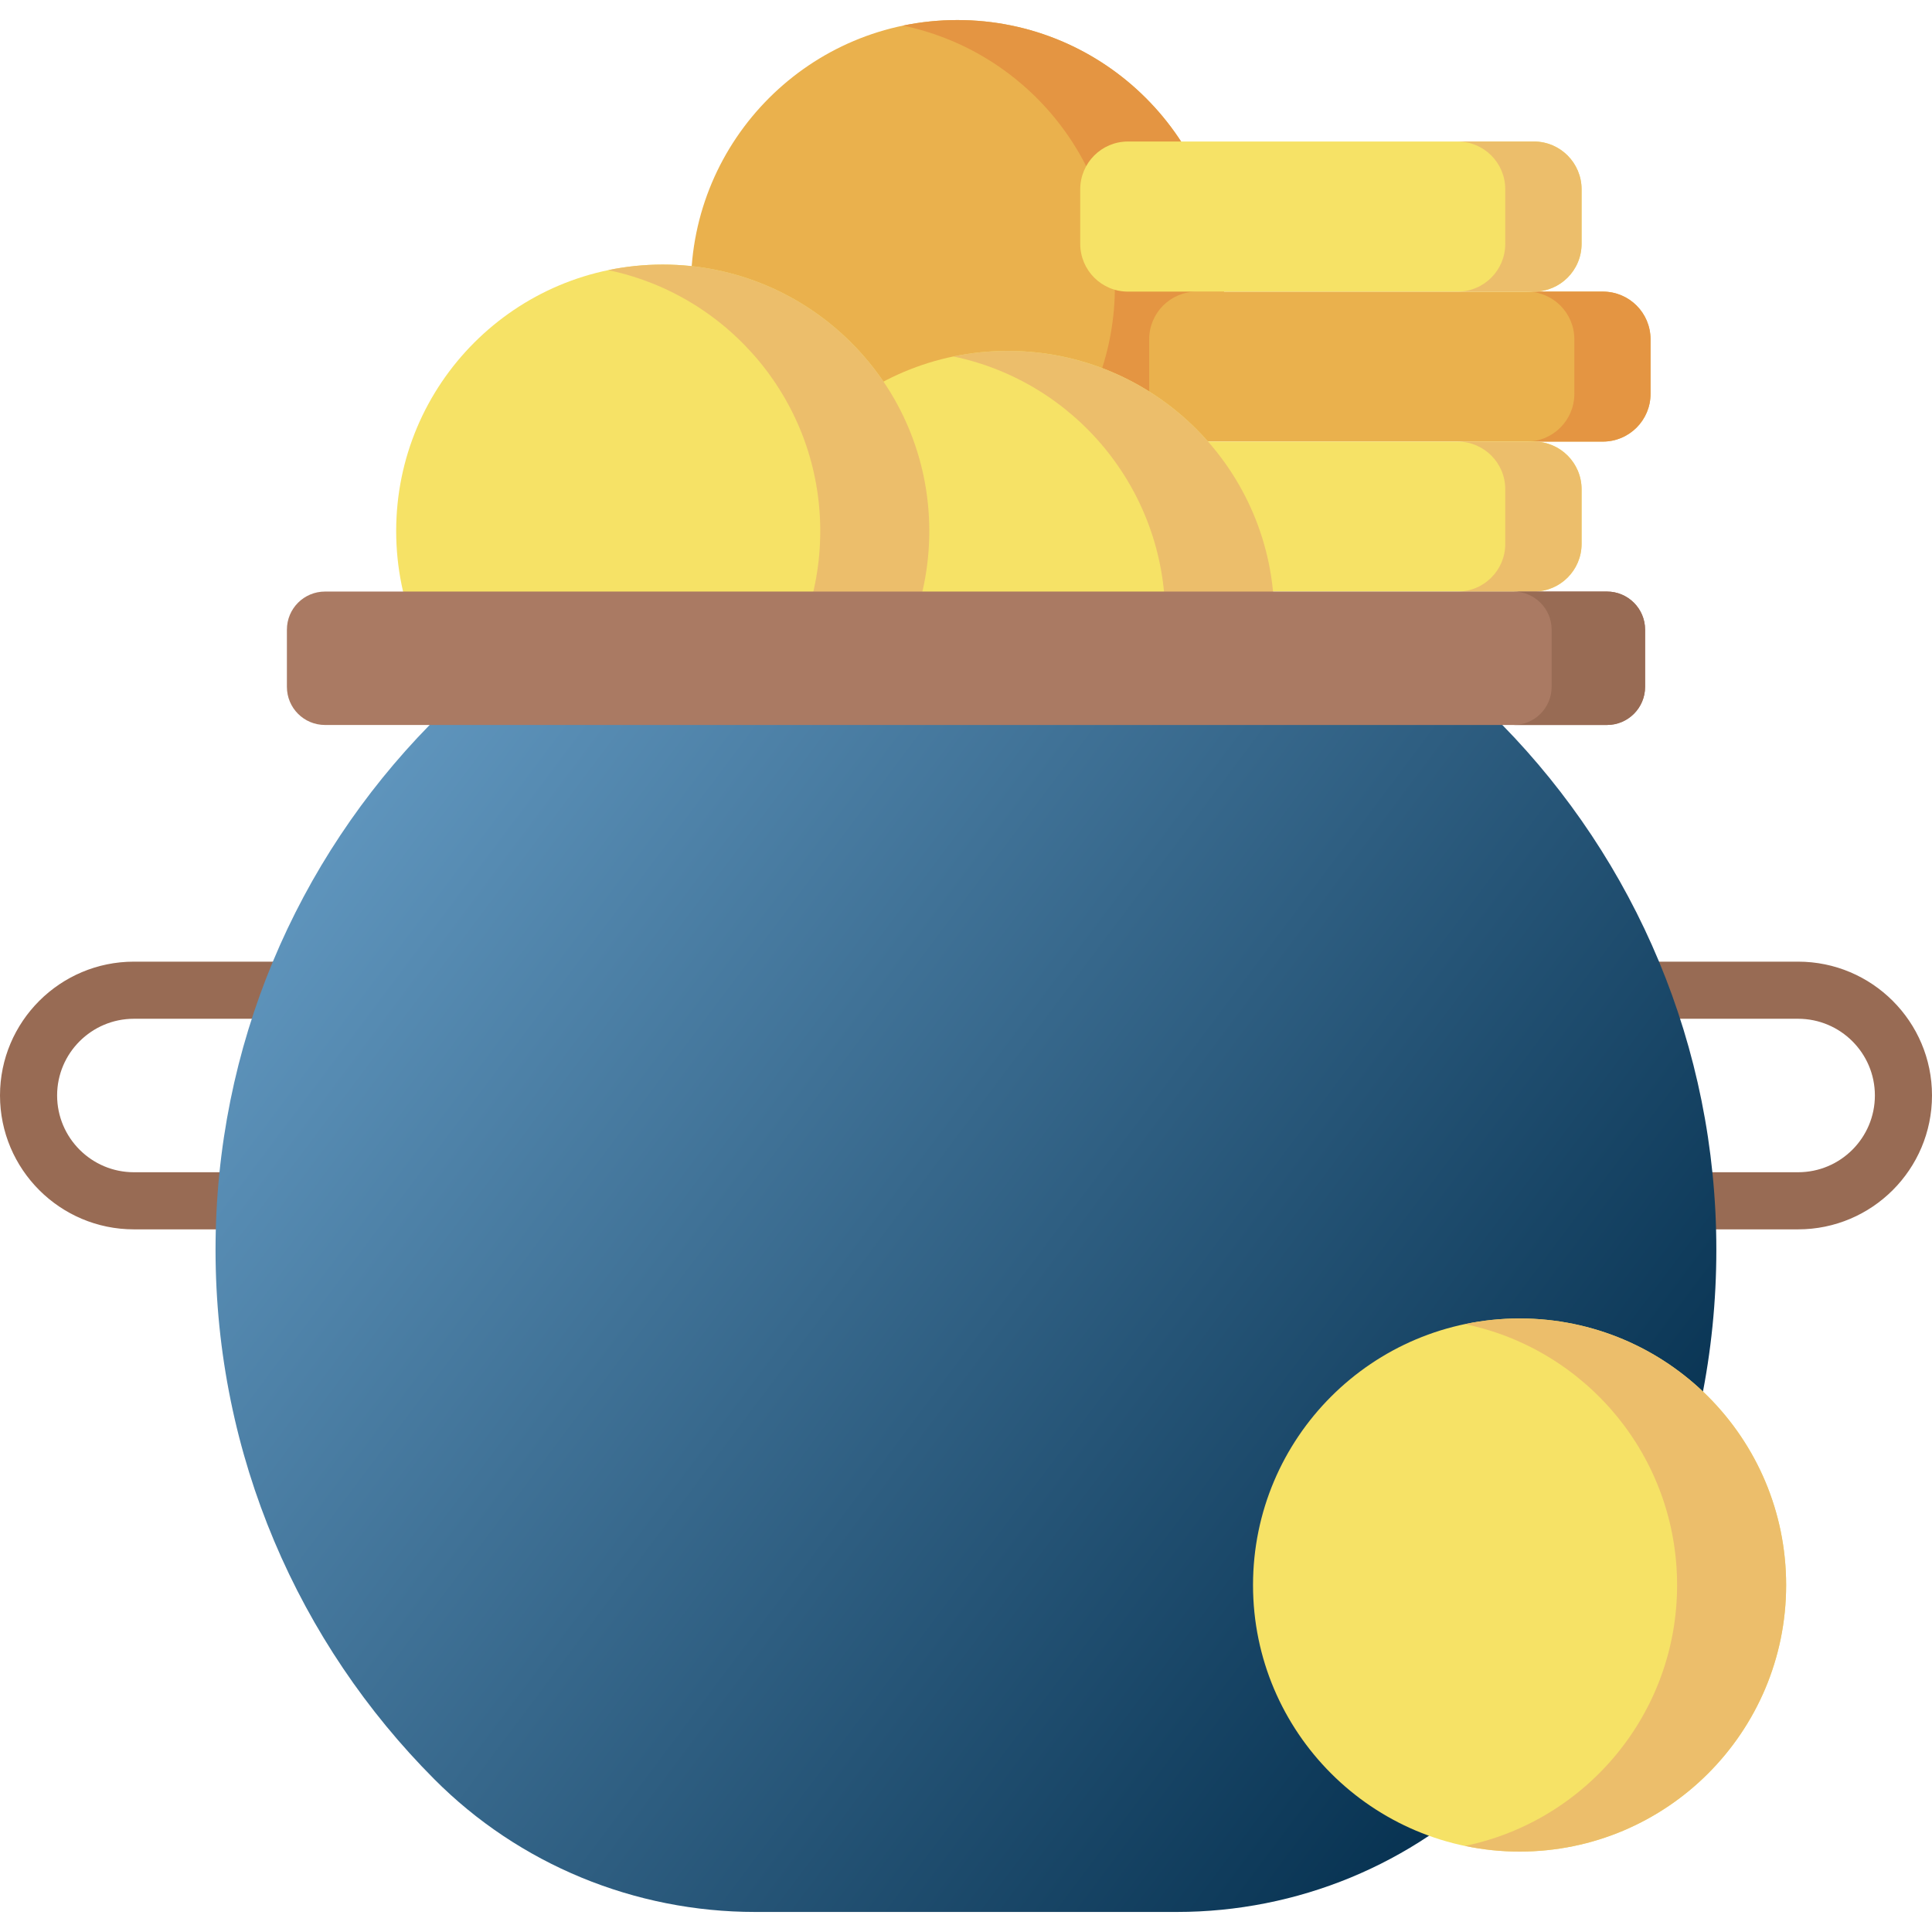 <svg width="16" height="16" viewBox="0 0 16 16" fill="none" xmlns="http://www.w3.org/2000/svg">
<path d="M2.393 10.181H1.109C0.497 10.181 0 9.684 0 9.072C0 8.461 0.497 7.964 1.109 7.964H2.725C2.856 7.964 2.962 8.069 2.962 8.2C2.962 8.331 2.856 8.437 2.725 8.437H1.109C0.758 8.437 0.473 8.722 0.473 9.072C0.473 9.423 0.758 9.708 1.109 9.708H2.393C2.524 9.708 2.63 9.814 2.63 9.945C2.63 10.075 2.524 10.181 2.393 10.181Z" fill="#986B54"/>
<path d="M14.891 10.181H13.607C13.476 10.181 13.37 10.075 13.37 9.945C13.37 9.814 13.476 9.708 13.607 9.708H14.891C15.242 9.708 15.527 9.423 15.527 9.072C15.527 8.722 15.242 8.437 14.891 8.437H13.275C13.144 8.437 13.038 8.331 13.038 8.2C13.038 8.069 13.144 7.964 13.275 7.964H14.891C15.503 7.964 16 8.461 16 9.072C16 9.684 15.503 10.181 14.891 10.181Z" fill="#986B54"/>
<path d="M7.929 4.58C9.148 4.58 10.137 3.592 10.137 2.373C10.137 1.154 9.148 0.166 7.929 0.166C6.71 0.166 5.722 1.154 5.722 2.373C5.722 3.592 6.71 4.58 7.929 4.58Z" fill="#EAB14D"/>
<path d="M7.929 0.166C7.774 0.166 7.623 0.182 7.478 0.212C8.48 0.421 9.233 1.309 9.233 2.373C9.233 3.437 8.48 4.326 7.478 4.534C7.623 4.564 7.774 4.58 7.929 4.58C9.148 4.58 10.136 3.592 10.136 2.373C10.136 1.154 9.148 0.166 7.929 0.166Z" fill="#E49542"/>
<path d="M13.274 3.657H9.912C9.694 3.657 9.517 3.48 9.517 3.262V2.81C9.517 2.591 9.694 2.415 9.912 2.415H13.274C13.493 2.415 13.669 2.591 13.669 2.81V3.262C13.669 3.48 13.493 3.657 13.274 3.657Z" fill="#EAB14D"/>
<path d="M13.274 2.415H12.643C12.861 2.415 13.038 2.591 13.038 2.81V3.262C13.038 3.48 12.861 3.657 12.643 3.657H13.274C13.492 3.657 13.669 3.48 13.669 3.262V2.81C13.669 2.591 13.492 2.415 13.274 2.415Z" fill="#E49542"/>
<path d="M12.703 4.899H9.341C9.123 4.899 8.946 4.722 8.946 4.504V4.052C8.946 3.834 9.123 3.657 9.341 3.657H12.703C12.921 3.657 13.098 3.834 13.098 4.052V4.504C13.098 4.722 12.921 4.899 12.703 4.899Z" fill="#F6E266"/>
<path d="M12.703 3.657H12.071C12.29 3.657 12.466 3.834 12.466 4.052V4.504C12.466 4.722 12.29 4.899 12.071 4.899H12.703C12.921 4.899 13.098 4.722 13.098 4.504V4.052C13.098 3.834 12.921 3.657 12.703 3.657Z" fill="#ECBE6B"/>
<path d="M12.703 2.415H9.341C9.123 2.415 8.946 2.238 8.946 2.019V1.568C8.946 1.349 9.123 1.172 9.341 1.172H12.703C12.921 1.172 13.098 1.349 13.098 1.568V2.019C13.098 2.238 12.921 2.415 12.703 2.415Z" fill="#F6E266"/>
<path d="M12.703 1.172H12.071C12.29 1.172 12.466 1.349 12.466 1.568V2.019C12.466 2.238 12.29 2.415 12.071 2.415H12.703C12.921 2.415 13.098 2.238 13.098 2.019V1.568C13.098 1.349 12.921 1.172 12.703 1.172Z" fill="#ECBE6B"/>
<path d="M8.346 7.32C9.565 7.32 10.553 6.332 10.553 5.113C10.553 3.894 9.565 2.906 8.346 2.906C7.127 2.906 6.139 3.894 6.139 5.113C6.139 6.332 7.127 7.32 8.346 7.32Z" fill="#F6E266"/>
<path d="M8.346 2.906C8.191 2.906 8.04 2.922 7.895 2.952C8.897 3.16 9.65 4.049 9.65 5.113C9.65 6.177 8.897 7.065 7.895 7.274C8.04 7.304 8.191 7.32 8.346 7.32C9.565 7.32 10.553 6.332 10.553 5.113C10.553 3.894 9.565 2.906 8.346 2.906Z" fill="#ECBE6B"/>
<path d="M5.488 6.605C6.707 6.605 7.696 5.617 7.696 4.398C7.696 3.179 6.707 2.191 5.488 2.191C4.269 2.191 3.281 3.179 3.281 4.398C3.281 5.617 4.269 6.605 5.488 6.605Z" fill="#F6E266"/>
<path d="M5.489 2.191C5.334 2.191 5.183 2.207 5.037 2.237C6.04 2.446 6.793 3.334 6.793 4.398C6.793 5.462 6.04 6.35 5.037 6.559C5.183 6.589 5.334 6.605 5.489 6.605C6.708 6.605 7.696 5.617 7.696 4.398C7.696 3.179 6.708 2.191 5.489 2.191Z" fill="#ECBE6B"/>
<path d="M1.785 10.35C1.785 12.061 2.477 13.611 3.596 14.734C4.299 15.441 5.257 15.834 6.254 15.834H9.746C10.743 15.834 11.701 15.441 12.404 14.734C13.523 13.611 14.214 12.061 14.214 10.35C14.214 8.658 13.538 7.125 12.442 6.004L11.479 5.688H4.07L3.558 6.004C2.461 7.125 1.785 8.658 1.785 10.35Z" fill="url(#paint0_linear)"/>
<path d="M13.308 6.004H2.692C2.517 6.004 2.376 5.863 2.376 5.688V5.215C2.376 5.04 2.517 4.899 2.692 4.899H13.308C13.482 4.899 13.624 5.04 13.624 5.215V5.688C13.624 5.863 13.482 6.004 13.308 6.004Z" fill="#AA7A63"/>
<path d="M13.308 4.899H12.534C12.708 4.899 12.85 5.04 12.85 5.215V5.688C12.85 5.863 12.708 6.004 12.534 6.004H13.308C13.482 6.004 13.624 5.863 13.624 5.688V5.215C13.624 5.04 13.482 4.899 13.308 4.899Z" fill="#986B54"/>
<path d="M12.585 15.334C13.804 15.334 14.792 14.345 14.792 13.127C14.792 11.907 13.804 10.919 12.585 10.919C11.366 10.919 10.377 11.907 10.377 13.127C10.377 14.345 11.366 15.334 12.585 15.334Z" fill="#F6E266"/>
<path d="M12.585 10.919C12.43 10.919 12.279 10.935 12.133 10.966C13.136 11.174 13.889 12.062 13.889 13.127C13.889 14.191 13.136 15.079 12.133 15.287C12.279 15.318 12.43 15.334 12.585 15.334C13.804 15.334 14.792 14.345 14.792 13.127C14.792 11.907 13.804 10.919 12.585 10.919Z" fill="#ECBE6B"/>
<defs>
<linearGradient id="paint0_linear" x1="3" y1="6.5" x2="13" y2="14" gradientUnits="userSpaceOnUse">
<stop stop-color="#5F95BD"/>
<stop offset="1" stop-color="#063150"/>
</linearGradient>
</defs>
</svg>
